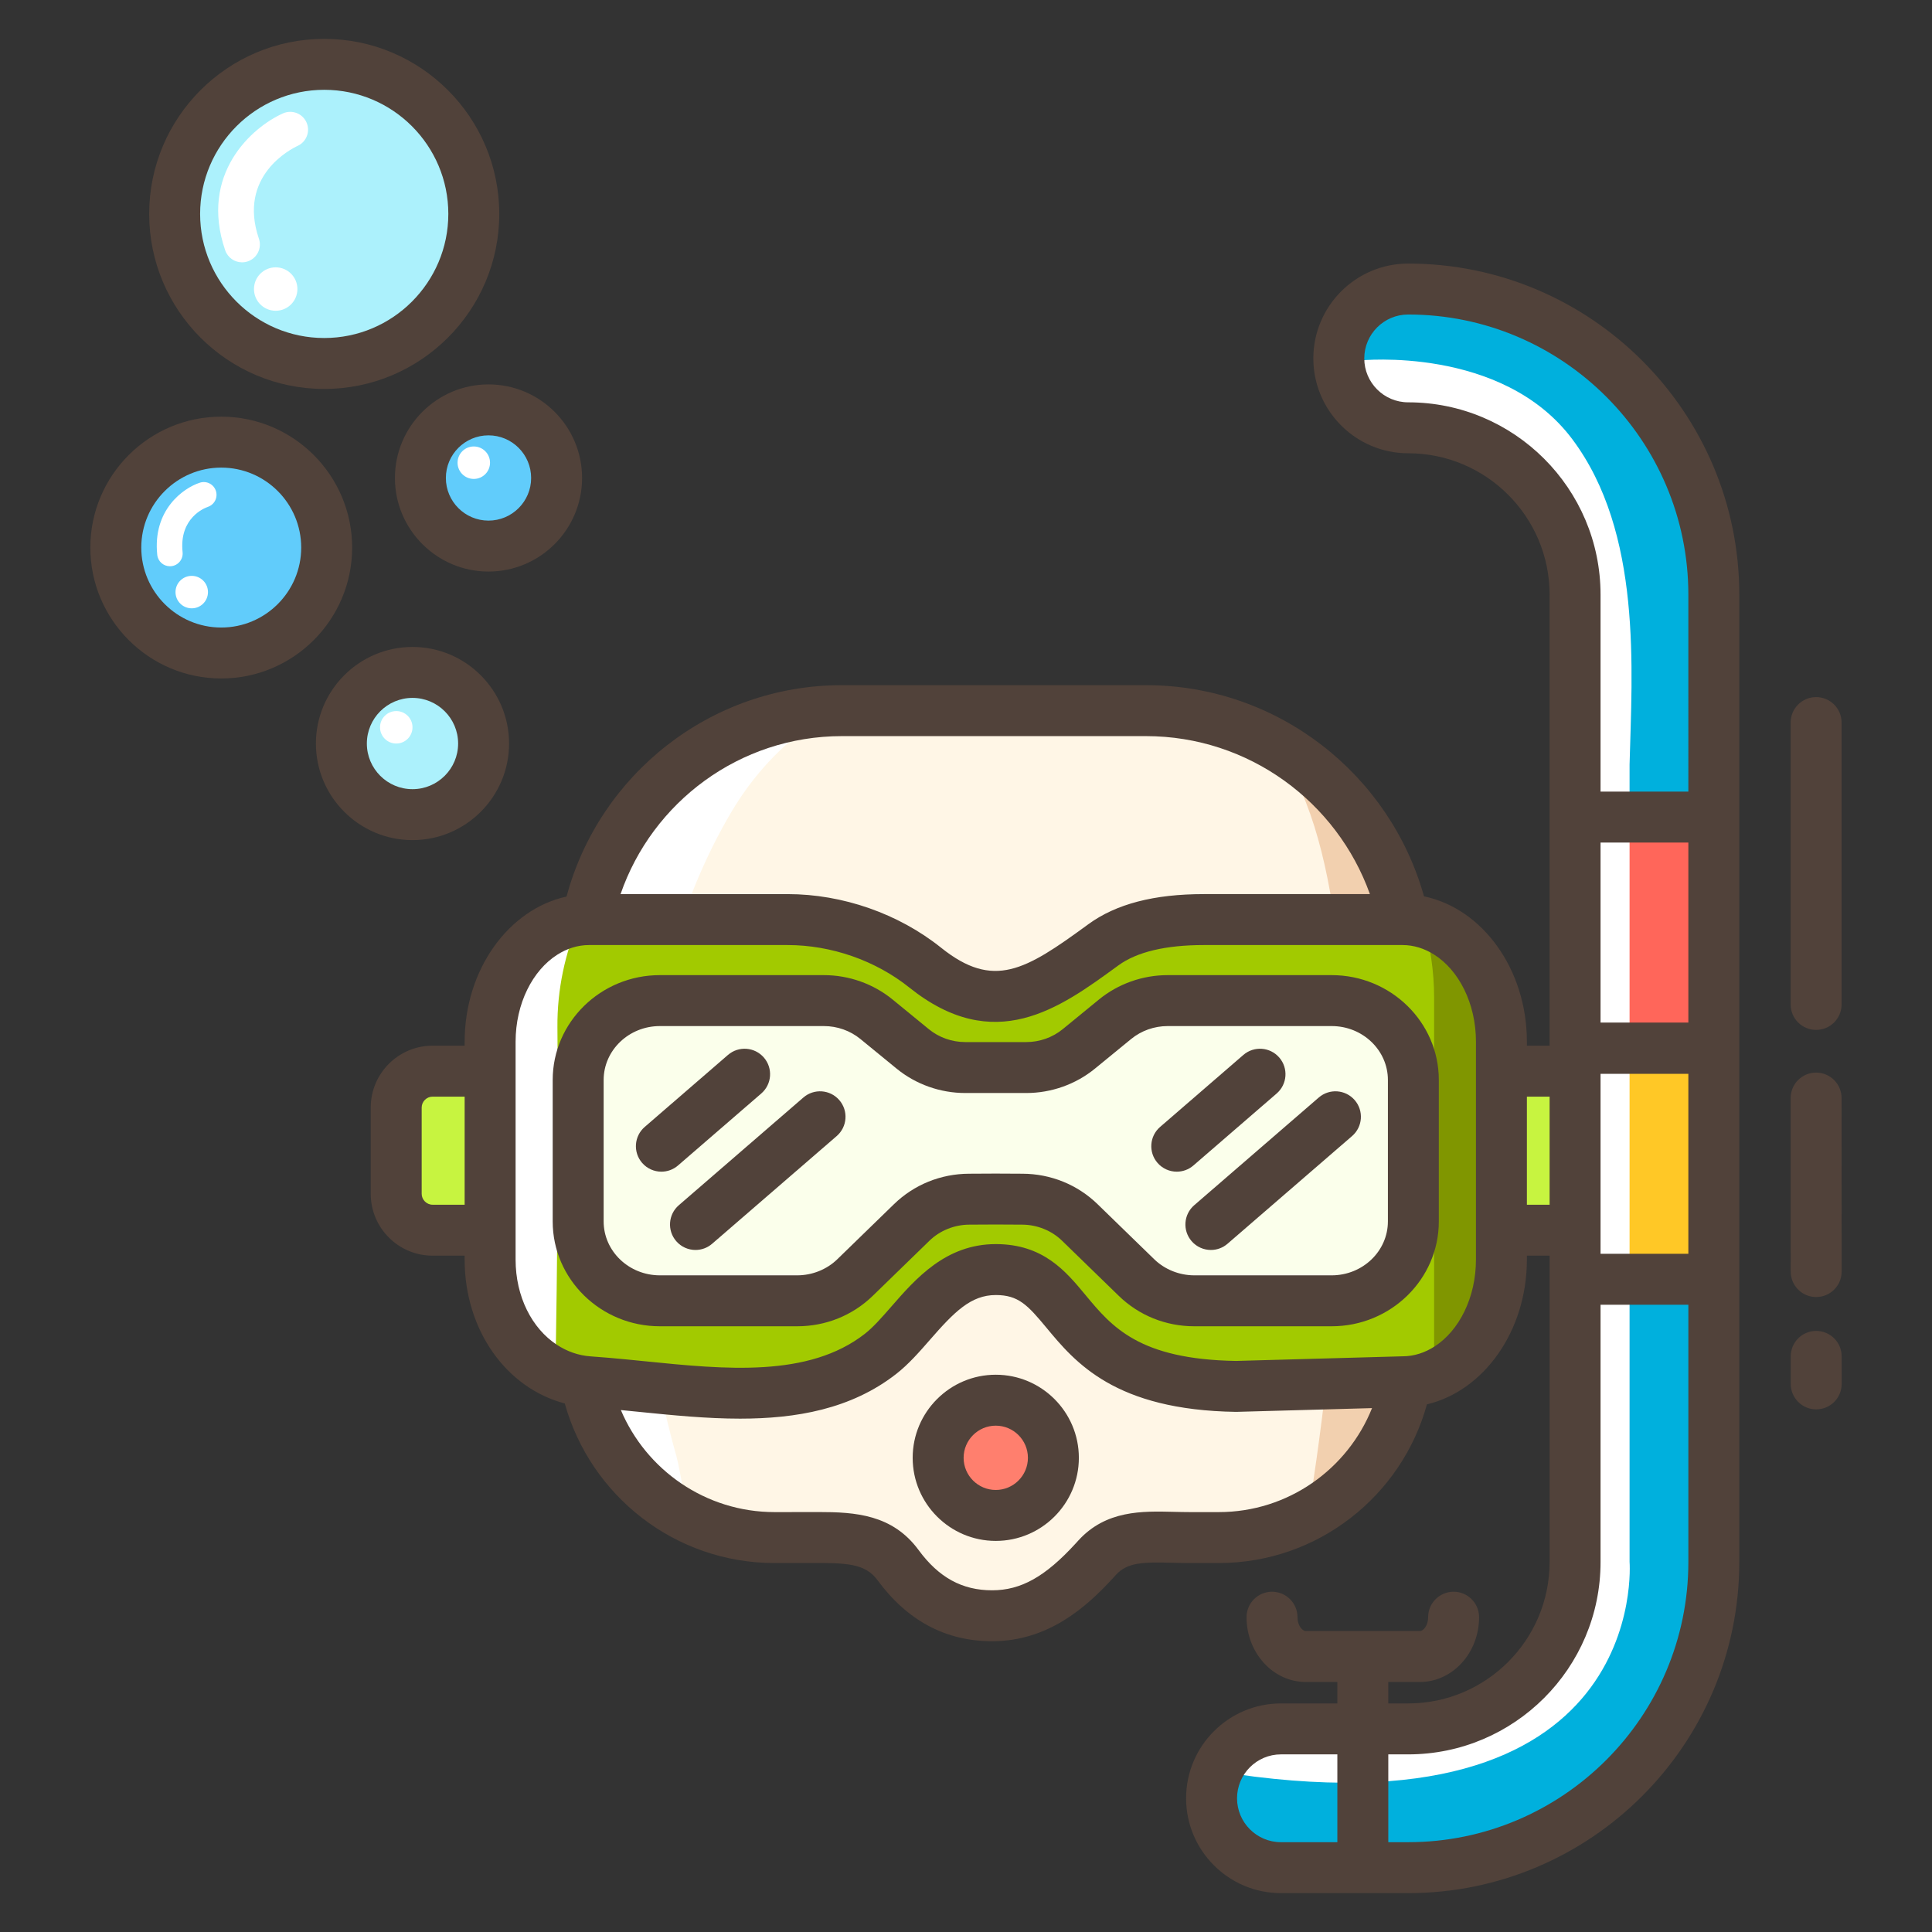 <?xml version="1.0" encoding="utf-8"?>
<!-- Generator: Adobe Illustrator 16.0.0, SVG Export Plug-In . SVG Version: 6.00 Build 0)  -->
<!DOCTYPE svg PUBLIC "-//W3C//DTD SVG 1.1//EN" "http://www.w3.org/Graphics/SVG/1.1/DTD/svg11.dtd">
<svg xmlns="http://www.w3.org/2000/svg" xmlns:xlink="http://www.w3.org/1999/xlink" version="1.1" id="snorkel" x="0px" y="0px" width="512" height="512" viewBox="0 0 512 512" enable-background="new 0 0 512 512" xml:space="preserve">
<rect x="0" y="0" width="512" height="512" fill="#333333" stroke="none"/>
<g>
	<g>
		<path fill="#FFF6E6" d="M290.789,412.767c6.22-6.794,14.925-5.295,24.584-5.295h7.622c27.872,0,50.466-22.594,50.466-50.465    v-98.885c0-38.546-31.248-69.794-69.793-69.794h-80.554c-37.995,0-68.797,30.802-68.797,68.797v99.392    c0,28.142,22.813,50.955,50.956,50.955c0,0,6.881,0,6.883,0c10.855,0.002,19.94-0.725,25.848,7.31    c6.166,8.39,14.108,13.413,24.901,13.413c11.513,0,19.664-6.449,27.089-14.56C290.254,413.351,290.52,413.062,290.789,412.767z"/>
		<g>
			<path fill="#FFFFFF" d="M174.871,367.73c-10.064-50.003-6.416-109.672,18.957-152.558c5.66-9.567,12.985-17.469,21.933-23.749     c-34.536,3.671-61.443,32.891-61.443,68.401v99.391c0,14.403,20.382,37.172,29.991,46.44c-2.048-1.976-3.992-16.001-5.009-19.583     C177.617,380.147,176.137,374.015,174.871,367.73z"/>
		</g>
		<g>
			<path fill="#F2D0AF" d="M337.443,197.044c0,0,40.713,21.895,38.365,80.696s6.293,110.11-29.189,123.865     C346.619,401.605,373.875,242.652,337.443,197.044z"/>
		</g>
		<path fill="#C7F440" d="M145.139,326.014h-30.505c-5.298,0-9.634-4.335-9.634-9.633v-22.879c0-5.298,4.336-9.633,9.634-9.633    h30.505c5.299,0,9.633,4.335,9.633,9.633v22.879C154.771,321.679,150.438,326.014,145.139,326.014z"/>
		<path fill="#C7F440" d="M413.145,326.014H382.64c-5.298,0-9.634-4.335-9.634-9.633v-22.879c0-5.298,4.336-9.633,9.634-9.633    h30.505c5.298,0,9.633,4.335,9.633,9.633v22.879C422.777,321.679,418.442,326.014,413.145,326.014z"/>
		<path fill="#A2CA00" d="M292.402,250.383c-15.578,11.362-28.514,21.025-47.223,6.04c-9.957-7.975-23.052-12.727-36.445-12.727    h-52.637c-14.477,0-26.211,14.502-26.211,32.391v57.709c0,17.889,11.768,31.407,26.211,32.391    c25.932,1.765,56.494,8.787,77.239-7.39c9.038-7.047,15.881-22.349,30.552-22.35c23.052-0.001,14.745,30.233,63.699,30.965    c0.003,0,44.094-1.226,44.094-1.226c14.475,0,26.211-14.502,26.211-32.391v-57.709c0-17.889-11.736-32.391-26.211-32.391    c0,0-52.552,0-52.643,0C308.05,243.696,298.88,245.659,292.402,250.383z"/>
		<g>
			<path fill="#FFFFFF" d="M147.723,272.261c-0.083-10.098,2.03-19.677,5.813-28.564h-0.139c-14.476,0-26.212,14.502-26.212,32.391     v57.709c0,15.237,8.551,27.273,20.008,31.123C147.701,334.036,147.979,303.151,147.723,272.261z"/>
		</g>
		<g>
			<path fill="#809600" d="M377.158,244.1c1.871,6.598,2.892,13.385,2.892,20.062v92.271c0,2.856-0.003,5.714-0.005,8.571     c11.069-3.792,19.197-16.323,19.197-31.208v-57.709C399.242,259.935,389.673,246.546,377.158,244.1z"/>
		</g>
		<path fill="#FBFFEB" d="M295.496,270.115l-9.592,7.849c-3.902,3.194-8.841,4.946-13.943,4.946h-8.072h-8.072    c-5.102,0-10.04-1.752-13.943-4.946l-9.591-7.849c-3.902-3.194-8.841-4.946-13.943-4.946h-43.471    c-11.955,0-21.646,9.419-21.646,21.038v37.481c0,11.619,9.691,21.037,21.646,21.037h36.415c5.741,0,11.247-2.216,15.307-6.161    l15.031-14.608c4.033-3.92,9.495-6.134,15.198-6.162l7.069-0.034l7.07,0.034c5.703,0.028,11.165,2.242,15.198,6.162l15.031,14.608    c4.06,3.945,9.565,6.161,15.306,6.161h36.415c11.956,0,21.647-9.418,21.647-21.037v-37.481c0-11.619-9.691-21.038-21.647-21.038    h-43.47C304.337,265.169,299.398,266.921,295.496,270.115z"/>
		<path fill="#00B0DD" d="M373.182,494.949h-33.717c-10.154,0-18.385-8.231-18.385-18.385c0-10.154,8.23-18.385,18.385-18.385    h33.717c24.389,0,44.23-19.842,44.23-44.23V157.601c0-24.39-19.842-44.23-44.23-44.23c-10.154,0-18.386-8.231-18.386-18.385    c0-10.154,8.231-18.385,18.386-18.385c44.664,0,81,36.336,81,81v256.349C454.182,458.612,417.846,494.949,373.182,494.949z"/>
		<rect x="417.412" y="216.538" fill="#FF665A" width="36.77" height="61.283"/>
		<rect x="417.412" y="277.74" fill="#FFC826" width="36.77" height="61.283"/>
		<g>
			<path fill="#FFFFFF" d="M360.409,95.525c0,0,37.65-3.973,56.25,20.844c18.6,24.817,15.841,61.267,15.195,86.242v211.274     c0,0,5.979,74.461-109.721,55.455l8.021-9.848l42.274-2.114c0,0,44.23-3.792,44.23-44.229l-0.352-261.832     c0,0-0.06-36.314-43.879-38.748l-16.507-10.286L360.409,95.525z"/>
		</g>
		<circle fill="#ACF1FC" cx="109.315" cy="197.044" r="18.844"/>
		<circle fill="#61CCFB" cx="58.631" cy="145.11" r="27.941"/>
		<circle fill="#61CCFB" cx="129.458" cy="126.67" r="18.048"/>
		<circle fill="#ACF1FC" cx="85.923" cy="56.688" r="39.638"/>
		<g>
			<path fill="#FFFFFF" d="M64.143,69.521c-1.965,0-3.799-1.236-4.47-3.199C52.787,46.176,66.67,33.79,74.974,30.054     c2.373-1.068,5.176-0.01,6.247,2.372c1.066,2.372,0.015,5.161-2.352,6.238c-1.658,0.766-15.952,7.934-10.256,24.602     c0.846,2.47-0.473,5.155-2.942,5.999C65.165,69.438,64.649,69.521,64.143,69.521z"/>
		</g>
		<circle fill="#FFFFFF" cx="73.061" cy="76.601" r="5.755"/>
		<circle fill="#FFFFFF" cx="50.812" cy="156.911" r="4.302"/>
		<circle fill="#FFFFFF" cx="125.56" cy="122.62" r="4.302"/>
		<circle fill="#FFFFFF" cx="105.014" cy="192.742" r="4.302"/>
		<g>
			<path fill="#FFFFFF" d="M45.027,150.062c-1.707,0-3.17-1.288-3.354-3.021c-1.248-11.853,6.844-17.693,11.296-19.125     c1.776-0.572,3.676,0.405,4.247,2.18c0.568,1.767-0.396,3.658-2.156,4.238c-0.801,0.275-7.631,2.898-6.673,12     c0.194,1.854-1.149,3.515-3.004,3.71C45.264,150.056,45.145,150.062,45.027,150.062z"/>
		</g>
		<circle fill="#FF7F6E" cx="263.889" cy="386.336" r="15.27"/>
	</g>
	<g>
		<g>
			<path fill="#51423A" d="M481.303,343.729L481.303,343.729c3.729-0.002,6.751-3.024,6.75-6.752l-0.014-45.979     c-0.001-3.728-3.023-6.747-6.75-6.747c-0.001,0-0.001,0-0.003,0c-3.727,0.001-6.748,3.023-6.747,6.752l0.014,45.977     C474.554,340.708,477.575,343.729,481.303,343.729z"/>
			<path fill="#51423A" d="M488.059,359.454c-0.001-3.728-3.022-6.749-6.75-6.749h-0.001c-3.729,0.001-6.75,3.022-6.749,6.751     l0.002,7.293c0.001,3.728,3.022,6.749,6.75,6.749h0.001c3.729-0.001,6.75-3.022,6.749-6.751L488.059,359.454z"/>
			<path fill="#51423A" d="M481.289,272.935c3.729,0,6.75-3.021,6.75-6.75v-74.698c0-3.728-3.021-6.75-6.75-6.75     s-6.75,3.022-6.75,6.75v74.698C474.539,269.913,477.561,272.935,481.289,272.935z"/>
		</g>
		<g>
			<path fill="#51423A" d="M352.91,258.42h-43.471c-6.648,0-13.119,2.298-18.219,6.472l-9.592,7.85     c-2.693,2.204-6.127,3.418-9.668,3.418h-16.145c-3.541,0-6.974-1.214-9.667-3.418l-9.593-7.85     c-5.1-4.174-11.57-6.472-18.219-6.472h-43.47c-15.658,0-28.396,12.465-28.396,27.787v37.48c0,15.322,12.737,27.789,28.396,27.789     h36.416c7.549,0,14.655-2.866,20.011-8.071l15.029-14.608c2.761-2.684,6.598-4.233,10.529-4.252l7.001-0.036l7.071,0.036     c3.931,0.019,7.767,1.568,10.527,4.252l15.029,14.607c5.355,5.206,12.463,8.072,20.012,8.072h36.416     c15.658,0,28.396-12.467,28.396-27.789v-37.48C381.306,270.885,368.568,258.42,352.91,258.42z M367.806,323.688     c0,7.879-6.683,14.289-14.896,14.289h-36.416c-3.958,0-7.822-1.551-10.602-4.253l-15.031-14.609     c-5.316-5.166-12.373-8.032-19.868-8.069l-7.139-0.036l-7.069,0.036c-7.496,0.037-14.552,2.903-19.868,8.069l-15.032,14.61     c-2.779,2.701-6.644,4.252-10.601,4.252h-36.416c-8.214,0-14.896-6.41-14.896-14.289v-37.48c0-7.879,6.682-14.287,14.896-14.287     h43.47c3.542,0,6.977,1.214,9.669,3.419l9.592,7.849c5.098,4.175,11.568,6.472,18.218,6.472h16.145     c6.65,0,13.121-2.297,18.219-6.472l9.59-7.849c2.695-2.205,6.129-3.419,9.67-3.419h43.471c8.213,0,14.896,6.408,14.896,14.287     V323.688z"/>
			<path fill="#51423A" d="M201.747,289.783c2.819-2.438,3.128-6.701,0.69-9.521c-2.44-2.821-6.702-3.13-9.521-0.691l-22.061,19.078     c-2.82,2.439-3.129,6.701-0.691,9.521c1.336,1.544,3.217,2.335,5.108,2.335c1.565,0,3.137-0.541,4.413-1.645L201.747,289.783z"/>
			<path fill="#51423A" d="M212.905,290.852l-33.011,28.545c-2.819,2.439-3.128,6.701-0.69,9.521     c1.335,1.544,3.217,2.335,5.108,2.335c1.565,0,3.137-0.541,4.413-1.645l33.011-28.545c2.819-2.439,3.128-6.701,0.69-9.521     C219.986,288.721,215.723,288.414,212.905,290.852z"/>
			<path fill="#51423A" d="M338.333,289.783c2.819-2.438,3.128-6.701,0.69-9.521c-2.441-2.821-6.703-3.13-9.521-0.691     l-22.063,19.078c-2.82,2.439-3.129,6.701-0.69,9.521c1.335,1.544,3.217,2.335,5.108,2.335c1.564,0,3.137-0.541,4.412-1.645     L338.333,289.783z"/>
			<path fill="#51423A" d="M349.49,290.852l-33.011,28.545c-2.819,2.439-3.128,6.701-0.69,9.521     c1.335,1.544,3.217,2.335,5.108,2.335c1.565,0,3.137-0.541,4.412-1.645l33.011-28.545c2.82-2.439,3.129-6.701,0.691-9.521     C356.569,288.721,352.308,288.414,349.49,290.852z"/>
			<path fill="#51423A" d="M263.889,364.317c-12.142,0-22.02,9.877-22.02,22.019c0,12.143,9.878,22.02,22.02,22.02     c12.143,0,22.02-9.877,22.02-22.02C285.908,374.194,276.031,364.317,263.889,364.317z M263.889,394.855     c-4.697,0-8.52-3.822-8.52-8.52s3.822-8.519,8.52-8.519s8.52,3.821,8.52,8.519S268.586,394.855,263.889,394.855z"/>
			<path fill="#51423A" d="M373.182,69.85c-13.859,0-25.135,11.276-25.135,25.136c0,13.858,11.275,25.135,25.135,25.135     c20.666,0,37.48,16.813,37.48,37.479v52.188v61.202v6.129h-6.02v-1.032c0-19.274-11.797-35.328-27.266-38.543     c-9.012-32.24-38.633-55.966-73.709-55.966h-80.555c-34.904,0-64.343,23.8-72.973,56.021     c-15.34,3.341-27.005,19.322-27.005,38.488v1.032h-8.502c-9.034,0-16.384,7.349-16.384,16.382v22.879     c0,9.033,7.35,16.384,16.384,16.384h8.502v1.032c0,18.717,11.058,34.082,26.541,38.141c6.764,24.354,29.119,42.285,55.597,42.285     l9.416-0.008c9.787-0.058,14.609,0.123,17.875,4.566c7.886,10.726,18.094,16.164,30.341,16.164     c14.826,0,24.927-8.952,32.077-16.761l0.785-0.859c3.033-3.313,7.22-3.374,14.992-3.176c1.509,0.037,3.049,0.073,4.612,0.073     h7.623c26.298,0,48.495-17.84,55.159-42.05c15.086-3.582,26.488-19.425,26.488-38.376v-1.032h6.02v13.01v68.176     c0,20.667-16.814,37.479-37.48,37.479h-5.27v-5.685h8.372c8.651,0,15.688-7.702,15.688-17.168c0-3.728-3.021-6.75-6.75-6.75     s-6.75,3.022-6.75,6.75c0,2.239-1.295,3.668-2.188,3.668h-30.245c-0.893,0-2.189-1.429-2.189-3.668c0-3.728-3.021-6.75-6.75-6.75     c-3.728,0-6.75,3.022-6.75,6.75c0,9.466,7.038,17.168,15.689,17.168h8.373v5.685h-14.947c-13.859,0-25.135,11.276-25.135,25.135     c0,13.859,11.275,25.136,25.135,25.136h33.717c48.385,0,87.75-39.365,87.75-87.75v-68.176v-61.202V270.99v-61.202V157.6     C460.932,109.215,421.566,69.85,373.182,69.85z M123.136,319.264h-8.502c-1.563,0-2.884-1.321-2.884-2.884v-22.879     c0-1.562,1.321-2.882,2.884-2.882h8.502V319.264z M223.113,195.078h80.555c27.335,0,50.653,17.492,59.373,41.868h-44.002     c-13.234,0-23.248,2.611-30.614,7.982l-0.368,0.27c-16.289,11.885-24.74,17.105-38.656,5.957     c-11.273-9.03-26.096-14.209-40.666-14.209h-44.28C172.849,212.613,195.965,195.078,223.113,195.078z M322.995,400.722h-7.623     c-1.451,0-2.881-0.035-4.28-0.069c-8.417-0.21-17.958-0.441-25.281,7.556l-0.793,0.869c-8.045,8.783-14.451,12.367-22.112,12.367     c-7.931,0-14.116-3.389-19.464-10.662c-6.938-9.438-16.768-10.076-26.524-10.076c-0.766,0-1.533,0.004-2.296,0.008l-9.348,0.008     c-18.291,0-34.023-11.167-40.737-27.042c1.655,0.161,3.327,0.327,5.042,0.5c8.593,0.866,17.617,1.775,26.554,1.775     c14.811,0,29.383-2.498,41.356-11.836c3.287-2.563,6.159-5.854,8.937-9.036c6.452-7.396,10.849-11.886,17.464-11.886     c5.992,0,8.437,2.644,13.395,8.62c7.653,9.228,18.136,21.865,50.304,22.344c0.091,0,0.112,0,36.016-0.998     C357.162,389.291,341.394,400.722,322.995,400.722z M391.143,277.119v13.5v28.645v13.5v1.032     c0,10.104-4.471,18.836-10.932,23.011c-2.58,1.667-5.469,2.63-8.53,2.63l-0.188,0.003c0,0-1.886,0.052-4.864,0.135     c-10.978,0.305-36.918,1.025-39.083,1.086c-25.732-0.415-32.921-9.081-39.871-17.461c-5.25-6.329-11.199-13.502-23.786-13.502     c-13.23,0.001-21.219,9.154-27.637,16.51c-2.468,2.827-4.799,5.499-7.064,7.267c-14.932,11.644-36.958,9.425-58.255,7.273     c-3.208-0.323-6.486-0.649-9.729-0.93c-1.562-0.134-3.116-0.261-4.646-0.365c-3.28-0.224-6.314-1.324-8.989-3.08     c-6.587-4.321-10.932-12.724-10.932-22.576v-1.032v-13.5v-28.645v-13.5v-1.032c0-10.164,4.523-18.94,11.049-23.086     c2.55-1.62,5.397-2.555,8.413-2.555h5.335h47.302c11.558,0,23.303,4.099,32.226,11.246c22.59,18.093,39.837,5.512,55.052-5.588     l0.368-0.268c4.904-3.576,12.528-5.391,22.659-5.391h47.188h5.454c2.985,0,5.805,0.916,8.336,2.506     c6.566,4.124,11.126,12.93,11.126,23.135V277.119z M354.412,488.199h-14.947c-6.416,0-11.635-5.219-11.635-11.636     c0-6.415,5.219-11.635,11.635-11.635h14.947V488.199z M404.643,319.264v-28.645h6.02v28.645H404.643z M447.432,413.949     c0,40.941-33.309,74.25-74.25,74.25h-5.27v-23.271h5.27c28.11,0,50.98-22.869,50.98-50.979v-68.176h23.27V413.949z      M447.432,332.273h-23.27v-3.804v-43.898h2.699h20.57V332.273z M447.432,270.99h-23.27v-47.702h23.27V270.99z M447.432,209.788     h-23.27V157.6c0-28.11-22.87-50.979-50.98-50.979c-6.416,0-11.635-5.22-11.635-11.635c0-6.416,5.219-11.636,11.635-11.636     c40.941,0,74.25,33.309,74.25,74.25V209.788z"/>
		</g>
		<g>
			<path fill="#51423A" d="M109.315,171.45c-14.113,0-25.595,11.481-25.595,25.594s11.481,25.595,25.595,25.595     c14.112,0,25.593-11.482,25.593-25.595S123.428,171.45,109.315,171.45z M109.315,209.139c-6.67,0-12.095-5.426-12.095-12.095     s5.425-12.094,12.095-12.094c6.668,0,12.093,5.425,12.093,12.094S115.983,209.139,109.315,209.139z"/>
			<path fill="#51423A" d="M58.631,110.419c-19.129,0-34.691,15.563-34.691,34.691c0,19.13,15.563,34.691,34.691,34.691     s34.691-15.562,34.691-34.691C93.322,125.981,77.76,110.419,58.631,110.419z M58.631,166.302     c-11.685,0-21.191-9.506-21.191-21.191c0-11.685,9.507-21.191,21.191-21.191s21.191,9.507,21.191,21.191     C79.822,156.796,70.315,166.302,58.631,166.302z"/>
			<path fill="#51423A" d="M129.459,101.871c-13.675,0-24.799,11.124-24.799,24.799c0,13.674,11.124,24.798,24.799,24.798     c13.674,0,24.798-11.124,24.798-24.798C154.257,112.995,143.133,101.871,129.459,101.871z M129.459,137.968     c-6.23,0-11.299-5.067-11.299-11.298s5.068-11.299,11.299-11.299s11.298,5.068,11.298,11.299S135.689,137.968,129.459,137.968z"/>
			<path fill="#51423A" d="M85.922,103.076c25.579,0,46.389-20.809,46.389-46.388s-20.81-46.388-46.389-46.388     c-25.578,0-46.388,20.809-46.388,46.388S60.344,103.076,85.922,103.076z M85.922,23.801c18.135,0,32.889,14.754,32.889,32.888     s-14.754,32.888-32.889,32.888c-18.134,0-32.888-14.754-32.888-32.888S67.788,23.801,85.922,23.801z"/>
		</g>
	</g>
</g>
</svg>
